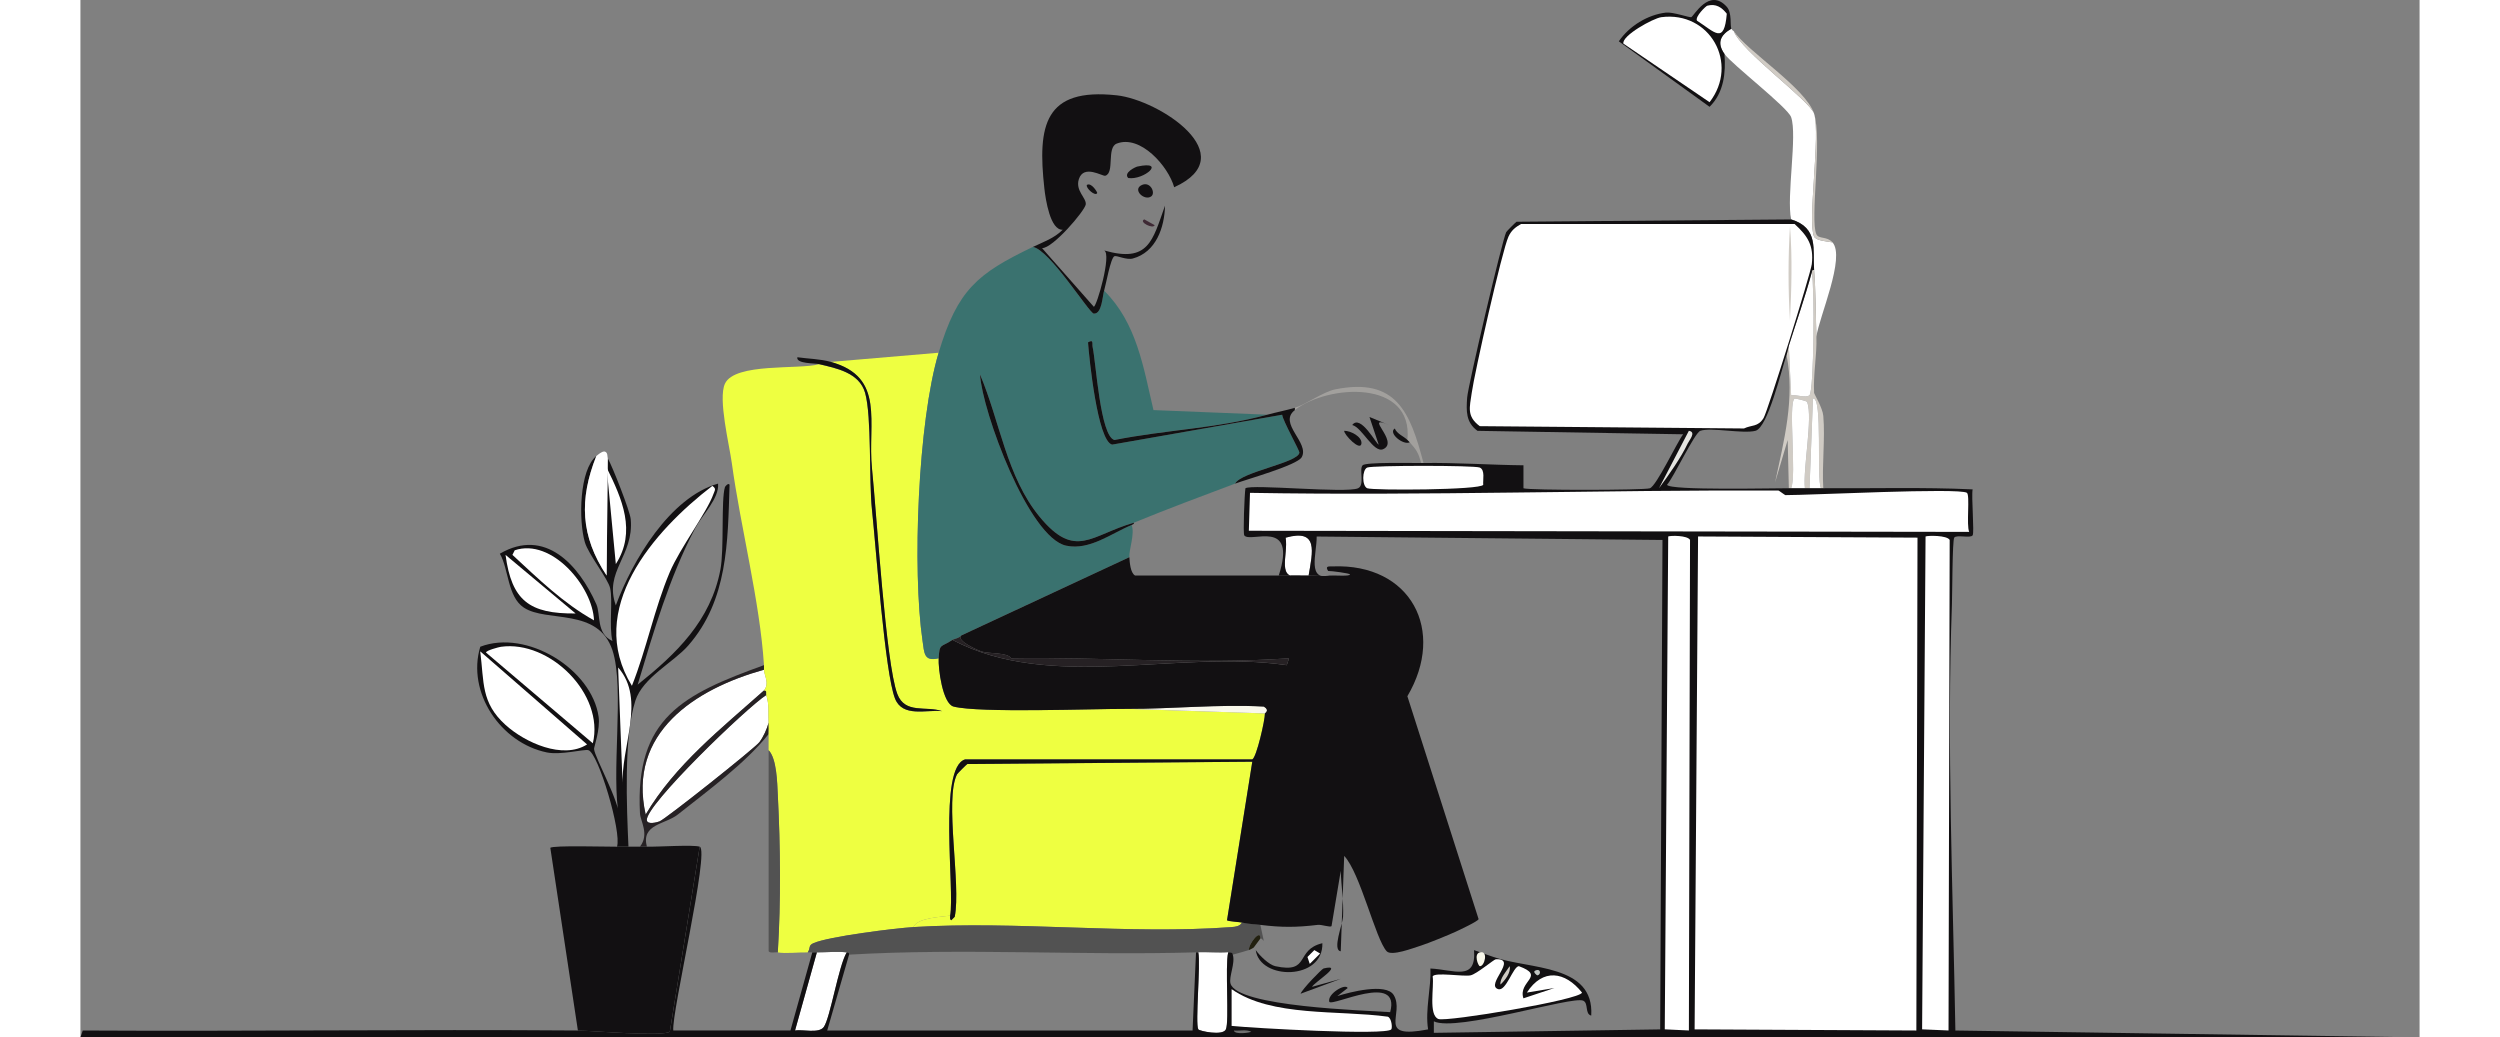 <?xml version="1.0" encoding="UTF-8"?>
<svg id="Livello_2" data-name="Livello 2"
  xmlns="http://www.w3.org/2000/svg" viewBox="0 0 963.95 427.51" height="400">
  <rect x="0" y="0" width="963.95" height="427.51" fill="#808080" stroke="none"/>
  <defs>
    <style>
      .cls-1 {
        fill: none;
      }

      .cls-2 {
        fill: #707070;
      }

      .cls-3 {
        fill: #eeff41;
      }

      .cls-4 {
        fill: #bfc4c1;
      }

      .cls-5 {
        fill: #a2a09d;
      }

      .cls-6 {
        fill: #3e2934;
      }

      .cls-7 {
        fill: #d0cbc4;
      }

      .cls-8 {
        fill: #222010;
      }

      .cls-9 {
        fill: #121012;
      }

      .cls-10 {
        fill: #fff;
      }

      .cls-11 {
        fill: #f9f8eb;
      }

      .cls-12 {
        fill: #e5e5e1;
      }

      .cls-13 {
        fill: #525252;
      }

      .cls-14 {
        fill: #262124;
      }

      .cls-15 {
        fill: #3a726f;
      }
    </style>
  </defs>
  <g id="Livello_1-2" data-name="Livello 1">
    <g id="Oggetto_generativo" data-name="Oggetto generativo">
      <g>
        <path class="cls-10" d="M315.79,392.47c-3.36,5.42-6.81,27.15-9.47,30.77-2.04,2.78-8.81.87-11.84,1.42l9-32.19c3.84.01,8.67-.43,12.31,0Z"/>
        <g>
          <path class="cls-9" d="M225.84,348.92c1.57,0,3.17-.03,4.73,0,.94.02,1.9-.02,2.84,0,4.32.11,19.22-.89,21.78,0l-12.31,76.23c-2.85,2.19-32.32-.43-37.88-.47l-11.36-75.28c.8-1.11,23.8-.43,27.46-.47,1.65-.02,3.09,0,4.73,0Z"/>
          <path class="cls-10" d="M281.7,276c.13,2.65,2.34,5.51,0,8.52-17.52,15.61-36.67,30.69-48.77,51.13-7.55-33.63,20.32-51.76,48.77-59.66Z"/>
          <path class="cls-10" d="M283.6,297.78c-.67,2.63-2.17,5.92-3.79,8.05-1.85,2.44-38.72,31.76-41.19,32.67-.89.33-4.95,1.49-5.21-.47-.8-6.05,41.32-46.6,49.24-51.61,1.31,4.5.73,7.02.95,11.36Z"/>
          <path class="cls-14" d="M281.7,274.11c.04.62-.03,1.27,0,1.89-28.44,7.89-56.32,26.03-48.77,59.66,12.09-20.44,31.24-35.52,48.77-51.13,1.44-.05.75,1.21.95,1.89-7.92,5.01-50.04,45.56-49.24,51.61.26,1.96,4.31.8,5.21.47,2.47-.91,39.34-30.23,41.19-32.67,1.61-2.13,3.12-5.41,3.79-8.05.11,2.28-.01,3.07,0,4.73-9.63,12.09-24.88,23.2-37.4,33.14-5.26,4.17-15.19,3.89-12.78,13.26-.94-.02-1.9.02-2.84,0,3.96-5.13.17-10.46,0-13.73-2.08-39.34,17.84-49.06,51.13-61.08Z"/>
          <g>
            <path class="cls-9" d="M212.58,187.94c-7.09,17.88-6.52,33,4.26,49.24l.47-48.29c1.91,3.27,9.18,21.8,9.47,25.09,1.34,15.2-11.16,21.47-6.15,35.51,6.83-18.45,22.23-44.51,42.14-50.19.52,6.12-6.48,12.79-9.47,18.46-10.67,20.27-17.08,42.52-23.67,64.39,15.98-12.77,30.07-26.33,34.09-47.35,1.62-8.46.24-28.97,1.89-34.09.09-.29,1.42-1.88,1.89-.95-.75,23.67-.65,47.53-17.04,66.28-6.09,6.96-18.67,13.1-21.78,22.73-4.85,15.03-3.56,44.09-2.84,60.13-1.64,0-3.09-.02-4.73,0,2.01-5.92-7.76-38.8-11.84-39.77-1.85-.44-11.33,2.11-17.04.95-19-3.88-33.14-24.72-27.46-43.56,19.12-7.35,46,9.24,48.77,28.88.72,5.12-1.95,12.57-1.89,13.26.32,3.64,10.69,21.87,10.42,28.41-3.66-17.83,2.35-53.46-2.84-69.12-5.86-17.69-27.01-11.33-36.46-17.52-6.84-4.48-6.22-15.89-9.94-22.25,18.66-10.87,32.6,4.66,39.77,20.83,1.89,4.26-.16,12.09,6.63,15.15-1.49-6.2.24-16.35-.95-21.78-.84-3.83-8.97-13.95-10.42-18.94-2.64-9.13-2.24-29.87,4.73-35.51Z"/>
            <g>
              <path class="cls-10" d="M217.32,188.89l-.47,48.29c-10.78-16.24-11.35-31.36-4.26-49.24.84-.68,2.18-1.88,3.31-1.89,1.59.2,1.19,2.45,1.42,2.84Z"/>
              <path class="cls-10" d="M260.4,200.25c1.77,1.13.98,1.86.47,3.31-2.58,7.41-13.87,22.42-17.99,32.19-6.39,15.14-9.55,31.61-15.62,46.87-19.34-31.5,8.82-63.71,33.14-82.38Z"/>
              <path class="cls-10" d="M164.76,268.43l44.03,38.35c-9.98,6.33-25.59-.77-33.62-8.05-10.15-9.19-8.78-17.46-10.42-30.3Z"/>
              <path class="cls-10" d="M173.28,266.54c20.16-2.82,42.75,19.58,37.88,39.77l-44.03-37.4c.05-.88,5.31-2.25,6.15-2.37Z"/>
              <path class="cls-10" d="M178.97,226.77c15.21-5.14,32.14,14.94,32.67,28.88-12.72-7.08-23.06-17.24-33.62-26.99l.95-1.89Z"/>
              <path class="cls-10" d="M175.18,228.66l28.88,24.15c-19.03.2-26.36-5.3-28.88-24.15Z"/>
              <path class="cls-10" d="M216.84,192.68c6.37,12.85,12.37,26.39,3.79,39.77l-3.79-39.77Z"/>
              <path class="cls-10" d="M221.58,275.06c11.69,13.46.87,32.66,1.89,49.24l-1.89-49.24Z"/>
            </g>
          </g>
        </g>
        <g>
          <g>
            <path class="cls-3" d="M353.67,145.33c-8.53,28.39-10.93,89.57-6.63,118.84.72,4.87.5,8.62,6.63,7.1-.23,4.05,1.6,18.7,6.15,19.89,10.45,2.72,57.38.91,71.49.95l56.81,1.89c.09,2.49-3.46,18.21-5.21,18.94h-118.36c-11.16,3.39-4.18,53.71-6.15,64.39-4.12.59-13.43.89-15.15,4.73-7.71.48-34.94,3.86-41.19,6.63-2.25.99-1.08,1.98-2.37,3.79-3.63-.11-9.12.6-12.31,0,1.31-21.43,1.09-43.43,0-64.86-.26-5.12-.41-14.92-3.79-18.46,0-2.24.02-4.38,0-6.63-.01-1.66.11-2.45,0-4.73-.22-4.35.36-6.86-.95-11.36-.2-.69.49-1.94-.95-1.89,2.34-3.02.13-5.88,0-8.52-.03-.62.04-1.27,0-1.89-1.72-26.52-9.59-56.5-13.26-83.33-1.04-7.57-5.71-26.46-2.84-32.67,4.06-8.79,30.66-5.73,38.82-8.05,6.96,1.66,16.56,3.43,18.94,11.84,2.77,9.82,1.51,35.87,2.84,48.29,1.61,15.07,5.31,67.08,9.47,77.65,3.12,7.91,12.9,4.54,19.41,5.21-6.59-2.29-15.3,1.33-18.46-7.1-4.74-12.64-8.57-74.82-10.42-92.8-1.94-18.89,5.73-37.79-17.04-44.03l44.5-3.79Z"/>
            <path class="cls-9" d="M309.17,149.12c22.77,6.24,15.1,25.14,17.04,44.03s5.67,80.16,10.42,92.8c3.16,8.43,11.88,4.82,18.46,7.1-6.51-.67-16.3,2.71-19.41-5.21-4.16-10.56-7.86-62.57-9.47-77.65-1.33-12.43-.07-38.47-2.84-48.29-2.38-8.41-11.98-10.17-18.94-11.84-1.88-.45-9.55-.09-9-2.84,4.56.64,9.29.68,13.73,1.89Z"/>
            <path class="cls-3" d="M478.66,380.16c-.82,1.57-2.72,1.78-4.26,1.89-42.34,3.17-88.53-2.65-131.15,0,1.72-3.85,11.03-4.14,15.15-4.73.1-.01-.34,1.56.47,1.89l1.42-1.42c2.69-13.23-4.29-48.41.95-58.71.19-.37,3.96-4.13,4.26-4.26l117.42-.95-10.42,65.34c.4.48,5.25.72,6.15.95Z"/>
            <path class="cls-13" d="M486.24,381.11l1.42,6.63c-.4-.42-1.13-1.3-1.42-.95.23-4.27-4.9,2.19-4.73,4.73-.32.12-6.29,1.85-6.63,1.89-.1.01.41-1.13-1.89-.95-4.03.33-8.26-.13-12.31,0-.32,0-.63,0-.95,0-47.59,1.39-95.42-1.83-142.98.95.1-.82-.24-.86-.95-.95-3.64-.43-8.47.01-12.31,0-.62,0-1.27,0-1.89,0s-1.27.02-1.89,0c1.28-1.81.12-2.79,2.37-3.79,6.25-2.76,33.48-6.15,41.19-6.63,42.61-2.65,88.8,3.17,131.15,0,1.54-.12,3.45-.33,4.26-1.89,2.49.61,5.06.64,7.58.95Z"/>
            <path class="cls-13" d="M287.39,392.47c-1.04-.19-3.22.49-3.79-.47-.01-27.62.01-55.25,0-82.85,3.38,3.54,3.53,13.35,3.79,18.46,1.09,21.44,1.31,43.43,0,64.86Z"/>
            <path class="cls-11" d="M488.13,294l-56.81-1.89c18.69.05,37.58-1.96,56.34-.95,2.63,1.53.47,2.7.47,2.84Z"/>
          </g>
          <path class="cls-10" d="M472.98,392.47c-1.34,5.56.52,28.4-.95,31.72-1.24,2.81-10.95.68-11.36,0-1.34-2.21,1.01-26.96,0-31.72,4.05-.13,8.28.33,12.31,0Z"/>
          <g>
            <path class="cls-5" d="M553.47,190.78c-.32,0-.63,0-.95,0-1.18-4.23-1.91-5.34-4.73-8.52-.36-.41-.62-.62-.95-.95,2.53-25.01-32.61-22.99-46.4-12.31v-.95c4.17-1.2,11.78-6.61,16.57-7.58,25.24-5.08,30.93,9.29,36.46,30.3Z"/>
            <path class="cls-9" d="M546.84,181.31c.33.33.59.54.95.95-2.6,1.38-9.05-3.82-6.15-5.68.89,2.23,3.64,3.17,5.21,4.73Z"/>
            <path class="cls-9" d="M531.21,171.84l8.05,3.31c-11.04-4.74,4.47,6.8-2.37,9.94-3.95,1.81-8.73-8.96-12.78-9.94,3.45-4.71,10.17,8.31,10.89,8.05l-3.79-11.36Z"/>
            <path class="cls-9" d="M520.8,177.53c2.7-.03,7.37,2.45,7.1,5.21-.35,3.55-7.36-3.79-7.1-5.21Z"/>
          </g>
        </g>
        <g>
          <g>
            <path class="cls-10" d="M681.3,12.76c3.05,8.36,31.39,28.65,33.14,34.09,2.72,8.46-2.81,44.74,0,50.66.8,1.7,5.76,2.05,7.58,2.37,5.42,6.17-5.5,30.68-6.63,38.82-.32-9.28-.24-18.16-.95-27.46-.63-8.27,2.05-17.3-9.47-20.83-1.97-9.4,2.62-34.71,0-42.14-1.43-4.06-24.44-21.75-27.46-26.04-3.23-4.59-1.69-7.8,2.84-10.42.66,1.11.91.89.95.95Z"/>
            <path class="cls-7" d="M715.39,138.7c.27,7.85-1.36,15.3-.95,23.2.03.51,3.5,6.15,3.79,9.47.82,9.57-.6,20.15,0,29.83-.32,0-.63,0-.95,0-1.95-3.61.79-37.99-3.31-36.93l-1.42,36.93c-.63,0-1.27,0-1.89,0-.88-8.06,3.34-28.91.95-35.51-.18-.51-4.99-1.57-5.21-1.42-2.72,1.89.92,31.71-1.42,36.93-.32,0-.63,0-.95,0l-.47-19.89-5.21,17.52c3.69-17.37,8.27-34.59,4.73-52.55.37-1.1.6-2.67.95-3.79l.95,20.36c2.03-.26,6.23,1.27,7.58,0,1.84-1.74,2.11-44.87.95-50.66.16-.59.01-1.06.95-.95.71,9.3.63,18.18.95,27.46Z"/>
            <path class="cls-7" d="M714.44,46.85c-1.75-5.44-30.1-25.73-33.14-34.09,5.29,8.18,29.69,23.45,33.14,34.09Z"/>
            <path class="cls-7" d="M722.02,99.88c-1.82-.32-6.77-.67-7.58-2.37-2.81-5.92,2.72-42.2,0-50.66,3.49,10.74-1.83,43.75.95,49.71.94,2.03,4.36.73,6.63,3.31Z"/>
            <path class="cls-10" d="M704.03,142.49c3.18-10.1,6.71-20.05,9.47-30.3,1.17,5.79.89,48.92-.95,50.66-1.34,1.27-5.55-.26-7.58,0l-.95-20.36Z"/>
            <path class="cls-10" d="M710.65,201.2c-1.88-.01-3.8.01-5.68,0,2.34-5.22-1.3-35.04,1.42-36.93.22-.15,5.02.91,5.21,1.42,2.39,6.6-1.83,27.45-.95,35.51Z"/>
            <path class="cls-10" d="M717.28,201.2c-1.57,0-3.17,0-4.73,0l1.42-36.93c4.11-1.06,1.36,33.32,3.31,36.93Z"/>
            <g>
              <path class="cls-9" d="M680.35,11.82c-4.53,2.61-6.07,5.83-2.84,10.42.57,7.77-.22,15.95-6.15,21.78l-37.4-26.99c4.32-6.35,11.91-10.96,19.41-11.84,2.81-.33,9.7,2.09,10.42,1.89,1.02-.28,7.41-12.43,14.68-4.26,2.23,2.51,1.25,7.91,1.89,9Z"/>
              <path class="cls-10" d="M651.47,7.08c19.98-2.61,32.24,19.09,19.89,35.04l-35.51-24.15c-.71-3.3,12.35-10.46,15.62-10.89Z"/>
              <path class="cls-10" d="M670.41,2.35c3.56-.95,5.95.64,8.05,3.31-1.07,12.83-4.86,7.64-12.31,2.84-.8-1.68,3.68-6,4.26-6.15Z"/>
            </g>
          </g>
          <g>
            <path class="cls-10" d="M506.12,237.18c-.94.01-1.9,0-2.84,0-10.85,2.47-5.4-8.44-6.63-15.62,13.67-3.84,11.14,5.84,9.47,15.62Z"/>
            <g>
              <path class="cls-9" d="M704.97,90.41c11.52,3.53,8.84,12.57,9.47,20.83-.94-.12-.79.36-.95.95-2.76,10.25-6.29,20.2-9.47,30.3-.35,1.12-.57,2.68-.95,3.79-2.09,6.18-7.71,29.91-12.78,31.25s-18.37-1.52-22.73,0c-2.39.84-11.04,19.3-13.73,22.25.82,2.44,44.6,1.38,50.19,1.42.32,0,.63,0,.95,0,1.88.01,3.8-.01,5.68,0,.63,0,1.27,0,1.89,0,1.57,0,3.17,0,4.73,0,.32,0,.63,0,.95,0,20.5.12,41.06-.48,61.55.47-.58,2.87.77,17.85,0,18.94-.94,1.32-6.64-.38-7.58.95-.79,1.12-.8,23.54-.95,27.46-2.13,58.3.41,117.35,1.42,175.65l191.28,2.84H0l.95-2.84c68.01.4,136.06-.53,204.06,0,5.55.04,35.03,2.67,37.88.47l12.31-76.23c4.2,1.47-11.6,68.25-10.89,75.75h48.29l9-32.19c.62,0,1.27,0,1.89,0l-9,32.19c3.03-.55,9.8,1.36,11.84-1.42,2.66-3.63,6.11-25.35,9.47-30.77.71.08,1.05.12.95.95l-9,31.25h150.56l1.42-32.19c.32,0,.63,0,.95,0,1.01,4.76-1.34,29.51,0,31.72.41.68,10.12,2.81,11.36,0,1.47-3.33-.4-26.16.95-31.72,2.31-.19,1.79.96,1.89.95,1.12,3.45-1.67,9.1-.95,11.84,2.57,9.68,55.82,11.13,65.81,11.84,4.48-16.7-23.87-2.15-25.09-4.26-.95-3.21,6.7-7.76,7.58-5.68l-4.26,3.31c4.98-1.61,20.07-5.51,23.2-.47,4.81,7.75-7.49,18.38,14.2,14.2-1.3-8.12,1.34-17.2.95-25.09,9.7.45,18.94,5.47,17.99-7.58.42.22,6.44,2.27,8.05,2.84,14.66,5.18,41.55,2.78,40.24,24.15-2.74-.69-1.02-5.1-3.31-6.15-4.5-2.07-52.15,13.01-61.55,8.52v4.73l93.27-1.42.95-201.69-142.51-1.42c.12,7.06-4.34,18.76,6.15,16.1-4.17.45-5.89-.05-9.47,0,1.67-9.78,4.2-19.47-9.47-15.62,1.22,7.18-4.22,18.09,6.63,15.62-3.17,0-6.29.01-9.47,0,7.74-24.03-11.8-13.17-14.2-16.57-.56-.79.08-16.82.47-19.41,2.55-1.81,41.53,2.15,46.4,0,2.9-1.28.34-7.75,1.89-9.47,1.27-1.4,20.61-.87,24.15-.95.32,0,.63,0,.95,0,13.78-.18,27.42.8,41.19.95v9.47c2.45.89,49.61.82,52.08,0,2.72-.9,11.22-19,13.73-22.25l-84.75-1.42c-4.81-3.48-4.66-8.15-4.26-13.73.35-4.84,14.48-65.07,16.1-68.18.2-.38,3.95-4.12,4.26-4.26l113.16-.95Z"/>
              <g>
                <path class="cls-2" d="M475.35,424.67c2.29.22,4.97-.53,7.1.47,0,.41-6.98,1.39-7.1-.47Z"/>
                <g>
                  <path class="cls-10" d="M474.4,407.62c16.44,11.58,44.19,8.55,64.39,11.36,1.57.65,1.9,4.58,1.42,5.21-1.98,2.63-57.54-.54-65.81-1.42v-15.15Z"/>
                  <g>
                    <path class="cls-10" d="M583.29,395.31c9.36-.36-4.5,10.58.95,12.31,3.29,1.05,6.12-9.28,8.52-9.47,11.32,4.13-.47,6.16,1.89,13.26l12.78-4.26-11.36,1.89c6.56-10.13,15.76-8.75,22.73,0-.57,2.95-55.88,12.18-59.18,10.89-4.22-1.65-1.7-13.3-2.37-17.52.72-1.91,12.64.15,15.62-.47,2.49-.52,9.64-6.6,10.42-6.63Z"/>
                    <path class="cls-11" d="M576.67,392.47c3.74-.93,1.91,6,0,5.68-.68-.11-2.57-5.04,0-5.68Z"/>
                    <path class="cls-7" d="M588.98,398.16c.62,2.66-1.98,5.88-3.79,7.58-.38-2.46,2.55-5.62,3.79-7.58Z"/>
                    <path class="cls-4" d="M599.39,400.05c2.44-1.29,2.73,1.69.95,1.89-.11.01-1.91-1.38-.95-1.89Z"/>
                  </g>
                </g>
                <g>
                  <path class="cls-10" d="M530.27,192.68c2.12-.94,44.28-.94,46.4,0,2.28,1.01,1.21,5.15,1.42,7.1-.98,2.18-45.63,2.39-47.82,1.42s-2.12-7.58,0-8.52Z"/>
                  <g>
                    <path class="cls-10" d="M699.76,202.15c.17,0,2.67,1.89,2.84,1.89,9.63.05,71.75-3.11,74.81-.95,1.34.95-.29,13.43.95,16.1l-296.86-.47.47-15.62c72.57,1.26,145.27-1.26,217.79-.95Z"/>
                    <path class="cls-10" d="M760.37,221.08c.94-.42,8.82-.54,9.94,1.42l-.47,202.16-10.89-.47,1.42-203.11Z"/>
                    <path class="cls-10" d="M654.31,221.08c.94-.42,7.95-.5,9,1.42l-.47,202.16-9.94-.47,1.42-203.11Z"/>
                    <polygon class="cls-10" points="666.62 221.08 757.05 221.56 756.58 424.67 665.2 424.2 666.62 221.08"/>
                  </g>
                  <g>
                    <path class="cls-12" d="M662.83,177.53c3.19.5.17,3.83-.47,5.21-2.71,5.8-7.96,13.21-11.84,18.46l12.31-23.67Z"/>
                    <g>
                      <path class="cls-10" d="M593.71,92.3h112.68c5.51,4.98,7.96,9,7.1,16.57-.4,3.58-18.13,60.62-19.89,63.44-2.33,3.74-4.85,2.71-8.05,4.26l-108.89-.95c-5.52-4.09-4.13-7.81-3.31-13.73,1.12-8.14,12.52-58.71,15.15-64.39,1.19-2.56,2.8-3.86,5.21-5.21Z"/>
                      <path class="cls-7" d="M704.5,93.25c1.03,12.79.62,25.98,0,38.82-.79-12.88-.79-25.94,0-38.82Z"/>
                    </g>
                  </g>
                </g>
              </g>
            </g>
          </g>
        </g>
        <g>
          <path class="cls-15" d="M392.49,101.77c6.83,1,23.24,27.31,25.09,27.46,3.39.28,3.59-7.34,4.26-9.47,13.49,13.32,16.22,31.7,20.36,49.24l46.87,1.89c-21.28,5.74-41.39,6.16-62.97,10.42-5.87-1.55-7.59-32.12-9-38.35-.29-1.27.56-3.34-1.89-1.89.47,6.4,3.93,40.74,9.94,42.14l70.07-12.31c.29,2.52,7.2,14.77,7.1,15.62-.46,4.2-24.08,7.94-26.51,12.78-14.01,5.27-27.81,10.41-41.66,16.1-17.7,5.02-24.09,15.45-38.82-2.37-13.68-16.54-16.45-39.55-24.62-58.71.95,15.38,20.05,67.23,35.51,70.54,9.62,2.06,18.66-5.11,26.99-8.52,1.39,3.66-1.16,10.24-.95,13.26l-69.12,32.19c-.93,1.22-3.33,1.58-3.79,1.89-4.8,3.24-5.32,1.21-5.68,7.58-6.12,1.52-5.91-2.23-6.63-7.1-4.3-29.27-1.9-90.45,6.63-118.84,7.8-25.94,15.96-32.6,38.82-43.56Z"/>
          <path class="cls-9" d="M421.85,119.76c-.67,2.13-.87,9.75-4.26,9.47-1.85-.15-18.27-26.46-25.09-27.46,4.35-2.09,8.76-3.55,12.31-7.1-5.13.34-7.06-12.36-7.58-17.04-2.88-25.98.03-41.59,29.83-38.35,17.47,1.9,52.58,24.75,23.67,37.88-2.43-8.64-13.91-21.78-23.67-17.99-4.27,1.66-.76,12.08-4.73,13.26-1.1.33-8.9-4.84-10.89,1.42-1.53,4.81,3.25,7.79,2.84,10.42s-13.51,18.05-17.99,17.99l21.31,24.15c1.23-.1,7.49-21.85,4.26-23.2,18.32,5.22,19.92-3.9,25.09-18.46-.19,8.96-3.7,19.2-13.26,21.78-2.64.71-6.65-1.34-7.58-.95-1.6.68-3.56,11.98-4.26,14.2Z"/>
          <path class="cls-9" d="M489.08,170.9c3.76-1.01,7.65-1.77,11.36-2.84v.95c-7.04,5.46,6.23,13.45,2.84,19.41-1.89,3.31-22.76,9.12-27.46,10.89,2.44-4.85,26.05-8.58,26.51-12.78.09-.85-6.81-13.11-7.1-15.62l-70.07,12.31c-6.02-1.4-9.47-35.74-9.94-42.14,2.46-1.44,1.61.62,1.89,1.89,1.4,6.23,3.13,36.8,9,38.35,21.58-4.25,41.69-4.68,62.97-10.42Z"/>
          <path class="cls-9" d="M432.26,229.61c.14,2.07.39,6.46,2.37,7.58,19.68.02,39.47-.09,59.18,0,3.18.01,6.3,0,9.47,0,.94,0,1.9.01,2.84,0,3.57-.05,5.3.45,9.47,0,1.21-.13,7.57.4,7.58-.47,0-.46-7.91-1.5-9-1.42-1.36-2.19.33-1.83,1.89-1.89,32.22-1.27,46.79,26.42,30.77,53.5l29.35,91.85c-.16.87-8.06,4.56-9.47,5.21-2.95,1.36-11.28,4.75-14.2,5.68-3.44,1.09-12.23,4.49-14.2,2.37-4.6-4.93-10.9-32.35-17.52-39.3l-1.42,39.3c-3.62-.4.81-11.31.95-14.2.31-6.43-.76-12.56-.95-18.94l-3.79,22.73c-.38.73-4.01-.67-5.68-.47-8.82,1.06-14.85,1.09-23.67,0-2.52-.31-5.08-.33-7.58-.95-.91-.22-5.75-.46-6.15-.95l10.42-65.34-117.42.95c-.3.13-4.07,3.89-4.26,4.26-5.24,10.29,1.75,45.48-.95,58.71l-1.42,1.42c-.82-.34-.38-1.91-.47-1.89,1.97-10.68-5.01-61,6.15-64.39h118.36c1.75-.73,5.3-16.45,5.21-18.94,0-.14,2.16-1.31-.47-2.84-18.76-1.02-37.66,1-56.34.95-14.11-.04-61.04,1.77-71.49-.95-4.55-1.18-6.39-15.83-6.15-19.89.37-6.37.88-4.34,5.68-7.58,40.86,21.52,93.09,3.82,137.77,10.42l.95-2.84c-37.88,2.69-78.77-.7-114.58,0-1.23-2.47-9.11-1.81-12.31-2.84-.56-.18-10.94-4.5-8.05-6.63l69.12-32.19Z"/>
          <path class="cls-14" d="M359.35,263.69c.46-.31,2.85-.68,3.79-1.89-2.89,2.13,7.48,6.45,8.05,6.63,3.2,1.03,11.08.37,12.31,2.84,35.8-.7,76.7,2.69,114.58,0l-.95,2.84c-44.69-6.6-96.92,11.1-137.77-10.42Z"/>
          <path class="cls-9" d="M434.16,215.4c-.06.03.34.42-.95.95-8.32,3.41-17.36,10.58-26.99,8.52-15.46-3.31-34.56-55.17-35.51-70.54,8.17,19.16,10.94,42.17,24.62,58.71,14.73,17.81,21.12,7.39,38.82,2.37Z"/>
          <g>
            <path class="cls-9" d="M435.58,68.63c12.16-2.59,2.69,5.73-3.79,4.73-2.13-2.17,3.04-4.58,3.79-4.73Z"/>
            <path class="cls-9" d="M437.47,76.21c3.49-1.53,5.72,3.36,3.79,4.73-2.82,2.02-8-2.89-3.79-4.73Z"/>
            <path class="cls-9" d="M414.75,76.21c1.86-1.18,4.36,3.05,4.26,3.31-.64,1.67-4.86-2.04-4.26-3.31Z"/>
            <path class="cls-6" d="M438.42,90.41l4.26,2.37c-.47,1.79-6.78-1.3-4.26-2.37Z"/>
            <path class="cls-1" d="M566.72,383.95c3.33,1.86,4.22,5.8,7.58,7.58.95,13.04-8.29,8.03-17.99,7.58-.15-2.91-1.31-7.47-3.79-9.47,2.93-.93,11.25-4.32,14.2-5.68Z"/>
            <path class="cls-1" d="M509.91,381.11c2.11,3.1,1.79,4.03,1.89,7.58-11.44,2.74-4.75,12.67-19.41,9.47-2.6-.57-6.48-4.38-8.05-6.63-.12-.17.14-1.11-.95-.95.21-.12,2.33-3.17,2.84-3.79.3-.35,1.02.53,1.42.95l-1.42-6.63c8.82,1.09,14.85,1.06,23.67,0Z"/>
          </g>
          <path class="cls-8" d="M486.24,386.79c-.51.62-2.63,3.67-2.84,3.79-.61.34-1.23.7-1.89.95-.17-2.55,4.96-9.01,4.73-4.73Z"/>
          <g>
            <path class="cls-9" d="M512.28,399.1c8.99-2.12-4.07,5.86-4.73,7.58l11.84-3.31-16.57,6.15c.58-1.83,8.78-10.25,9.47-10.42Z"/>
            <g>
              <path class="cls-9" d="M511.8,388.69c.46,15.36-25.75,15.4-27.46,2.84,1.57,2.24,5.45,6.06,8.05,6.63,14.67,3.2,7.97-6.73,19.41-9.47Z"/>
              <polygon class="cls-10" points="508.49 391.53 510.86 392.95 506.6 397.21 505.65 394.37 508.49 391.53"/>
            </g>
          </g>
        </g>
      </g>
    </g>
  </g>
</svg>